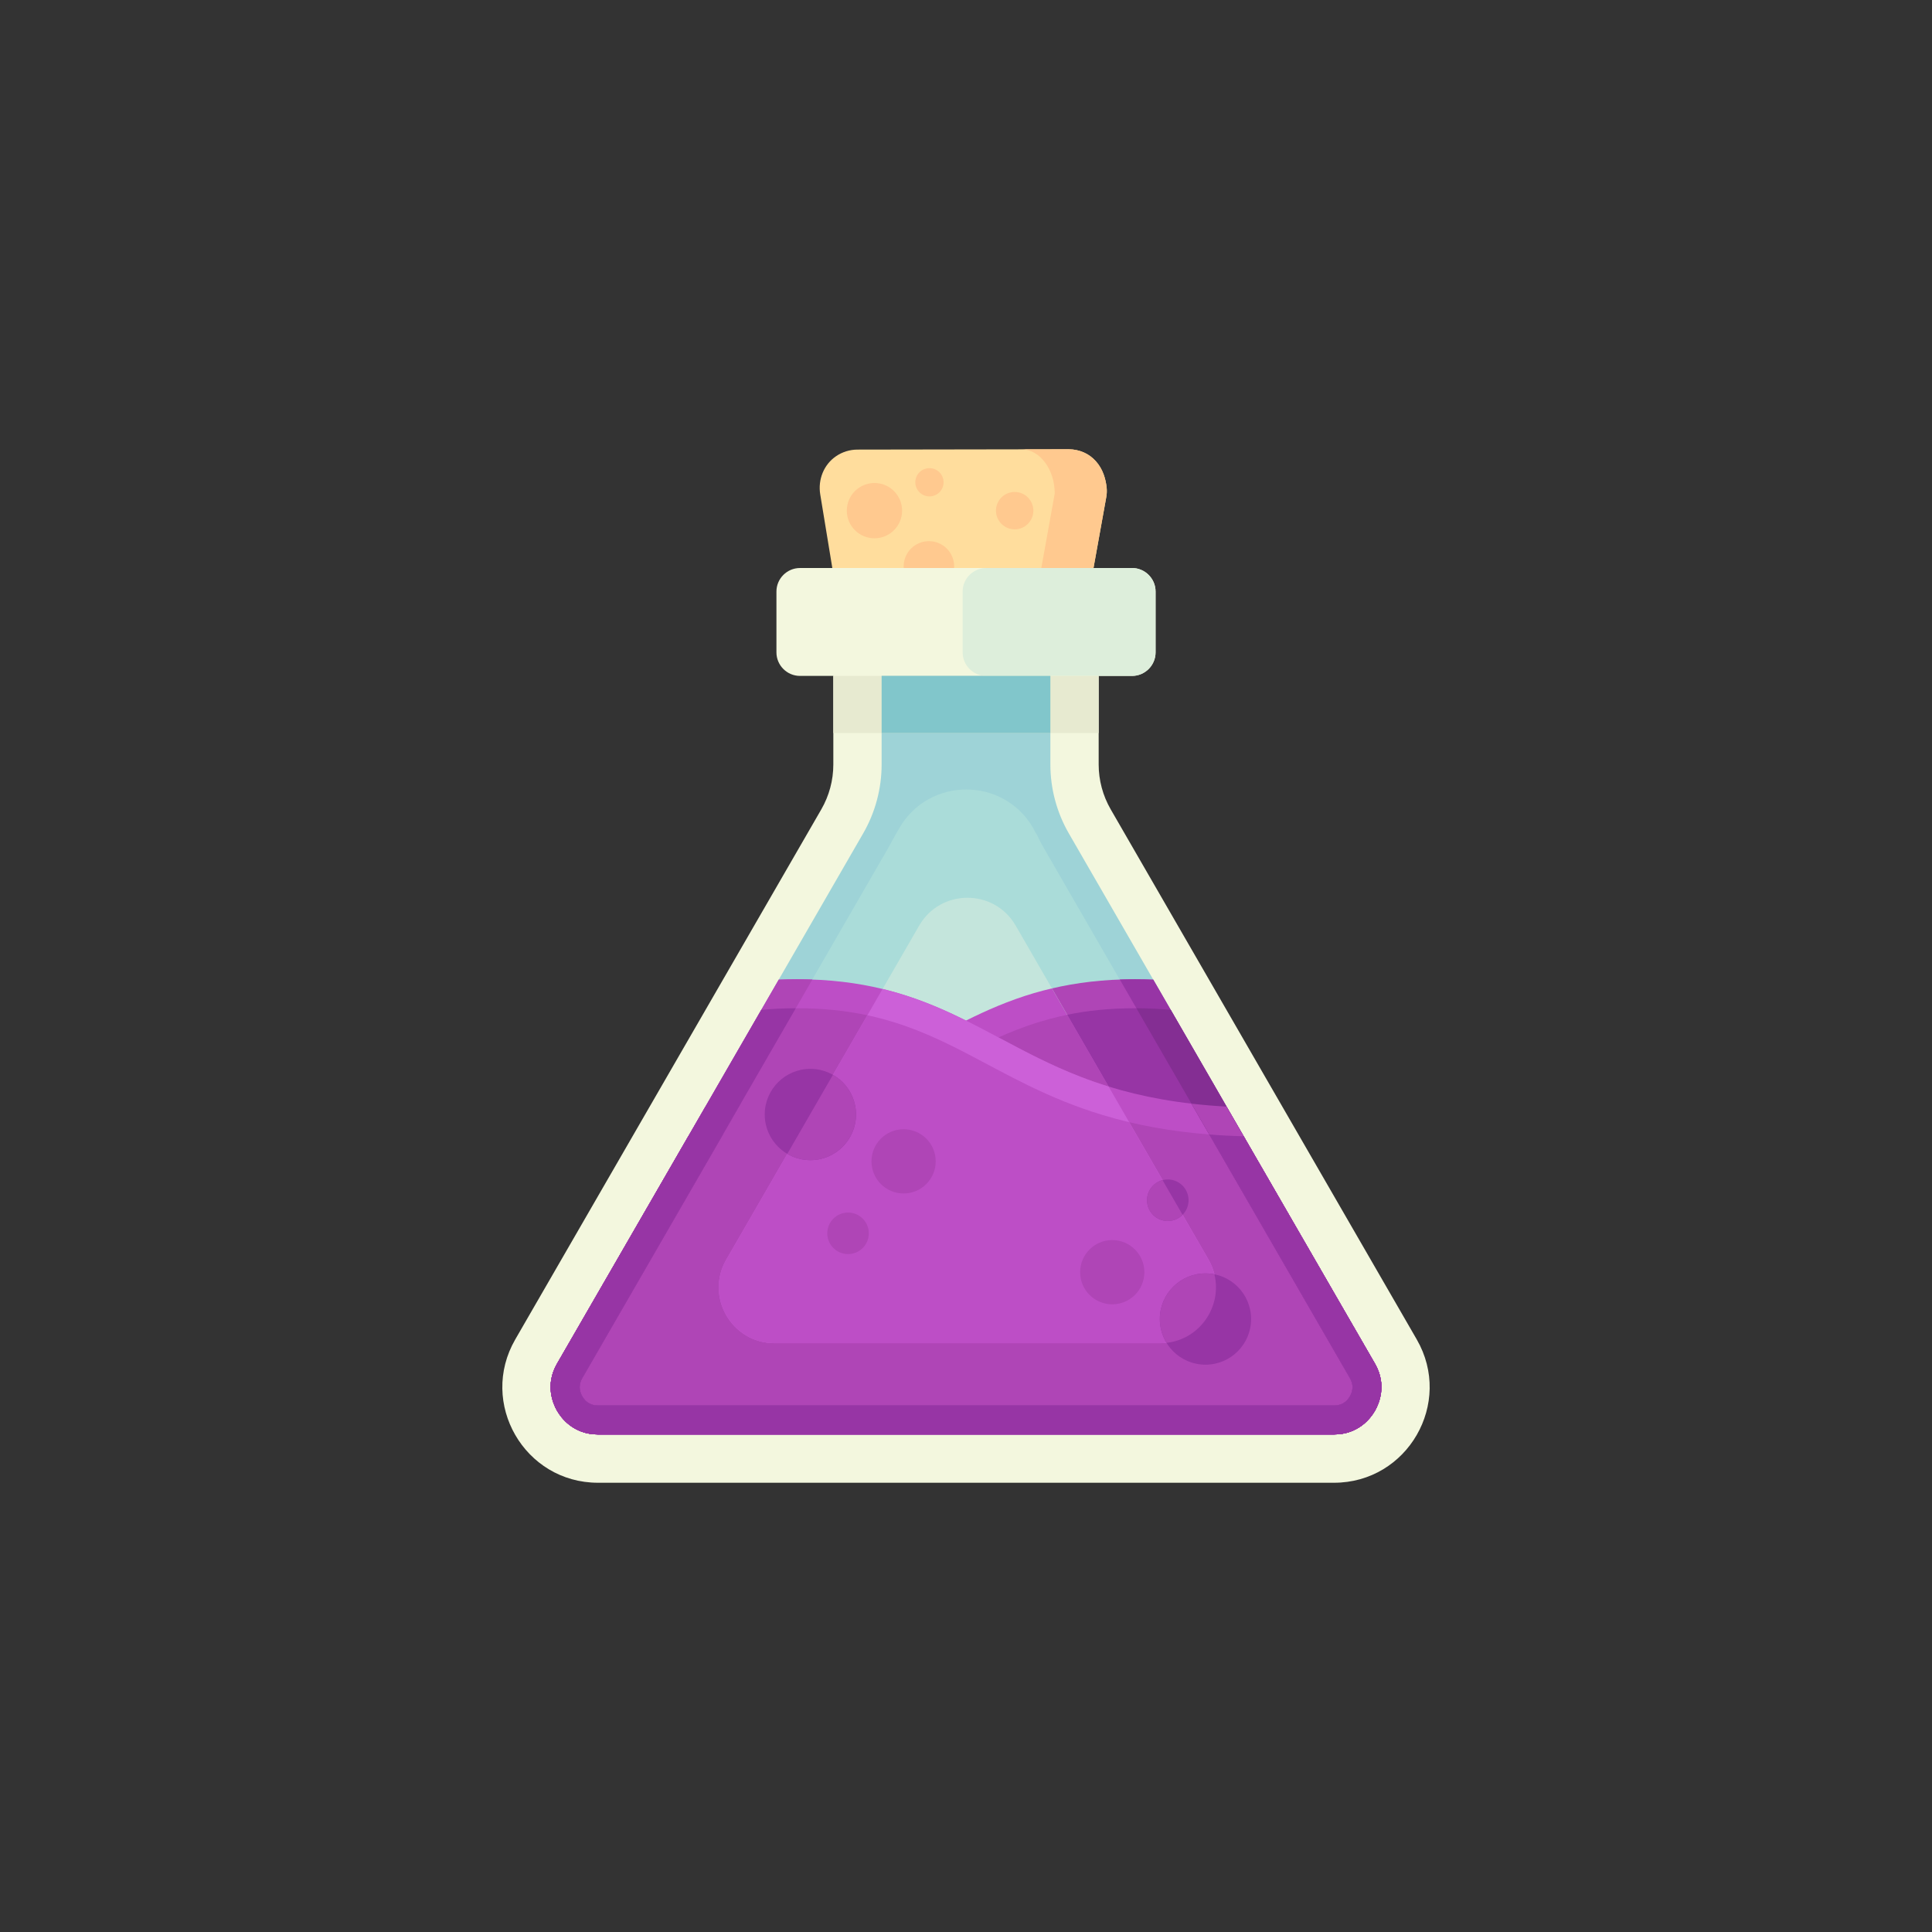 <?xml version="1.0" encoding="utf-8"?>
<!-- Generator: Adobe Illustrator 22.1.0, SVG Export Plug-In . SVG Version: 6.00 Build 0)  -->
<svg version="1.1" id="Layer_1" xmlns="http://www.w3.org/2000/svg" xmlns:xlink="http://www.w3.org/1999/xlink" x="0px" y="0px"
	 viewBox="0 0 1000 1000" style="enable-background:new 0 0 1000 1000;" xml:space="preserve">
<rect x="0" y="0" width="1000" height="1000" fill="#333333" stroke="none"/>
<style type="text/css">
	.st0{fill:#F3F7DE;}
	.st1{fill:#9ED3D7;}
	.st2{fill:#AADCD9;}
	.st3{fill:#AF45B6;}
	.st4{fill:#C4E5DC;}
	.st5{fill:#9735A5;}
	.st6{fill:#BD4EC6;}
	.st7{fill:#842E93;}
	.st8{fill:#FFDD9D;}
	.st9{fill:#FFC98F;}
	.st10{fill:#DDEEDB;}
	.st11{fill:#CC60D8;}
	.st12{fill:#E7EAD0;}
	.st13{fill:#81C6CB;}
</style>
<g>
	<path class="st0" d="M690.47,767.47H309.53c-38.07,0-61.87-41.22-42.83-74.19
		L425.11,418.92c4.08-7.07,6.22-15.08,6.22-23.24v-74.82h137.34v74.82
		c0,8.16,2.15,16.17,6.23,23.24l158.4,274.36
		C752.34,726.25,728.54,767.47,690.47,767.47z"/>
	<path class="st1" d="M711.65,730.24c-2.12,3.68-8.44,12.23-21.18,12.23H309.53
		c-12.74,0-19.06-8.55-21.18-12.23c-2.12-3.68-6.37-13.42,0-24.46
		l67.91-117.63l8.32-14.4l0.57-0.98l0.81-1.41l4.89-8.49l23.2-40.18
		l9.03-15.63l0.08-0.15l43.59-75.5c6.27-10.85,9.58-23.2,9.58-35.73
		v-49.82h87.34v49.82c0,12.53,3.31,24.88,9.58,35.73l43.59,75.5l0.08,0.15
		l9.03,15.63l23.2,40.18l4.89,8.49l0.81,1.41l0.57,0.98l8.32,14.4
		l67.91,117.63C718.02,716.82,713.77,726.56,711.65,730.24z"/>
	<path class="st2" d="M309.534,727.472c-3.626,0-6.379-1.587-8.182-4.717
		c-1.815-3.149-1.816-6.338-0.006-9.477l77.607-134.413l4.898-8.507
		l75.892-131.446c7.581-13.117,11.59-28.067,11.59-43.229v-34.82h57.34v34.82
		c0,15.16,4.009,30.11,11.593,43.234l75.897,131.455l6.269,10.879l76.231,132.031
		c1.809,3.135,1.808,6.323-0.007,9.472c-1.804,3.131-4.557,4.718-8.183,4.718
		H309.534z"/>
	<path class="st3" d="M711.654,730.243c-2.12,3.68-8.44,12.23-21.18,12.23H309.534
		c-12.74,0-19.06-8.55-21.18-12.23c-2.12-3.68-6.37-13.42,0-24.46
		l67.91-117.63l8.32-14.4l0.57-0.98
		c25.42-1.4,45.61-5.46,62.84-10.95c4.65-1.48,9.08-3.07,13.34-4.73
		c15.07-5.88,27.99-12.75,40.73-19.52c3.61-1.92,7.34-3.91,11.04-5.82
		c2.27-1.18,4.57-2.35,6.9-3.51c10.65-5.3,22.03-10.33,35.12-14.2
		c3.03-0.89,6.14-1.71,9.36-2.45c12.49-2.93,26.53-4.73,42.8-4.73
		h0.41c3.13,0,6.21,0.07,9.23,0.2l9.03,15.63l23.2,40.18l4.89,8.49
		l0.81,1.41l0.57,0.98l8.32,14.4l67.91,117.63
		C718.024,716.823,713.774,726.563,711.654,730.243z"/>
	<path class="st4" d="M475.754,479.103l-99.798,172.856
		c-11.105,19.234,2.776,43.276,24.985,43.276h199.597
		c22.209,0,36.09-24.042,24.985-43.276L525.725,479.103
		C514.62,459.87,486.859,459.87,475.754,479.103z"/>
	<path class="st5" d="M711.654,730.243c-2.12,3.68-8.44,12.23-21.18,12.23H309.534
		c-12.74,0-19.06-8.55-21.18-12.23c-2.12-3.68-6.37-13.42,0-24.46
		l67.91-117.63c23.92-0.67,43.74-3.52,60.81-7.7
		c4.41-1.07,8.63-2.23,12.69-3.47c28.66-8.73,49.36-21.1,70.24-31.91
		c13.46-6.98,27.01-13.3,42.81-17.58c3.04-0.82,6.17-1.57,9.4-2.23
		c10.57-2.17,22.2-3.42,35.45-3.4c6.59,0.01,12.67,0.3,18.29,0.83
		l23.2,40.18l4.89,8.49l1.38,2.39l8.32,14.4l67.91,117.63
		C718.024,716.823,713.774,726.563,711.654,730.243z"/>
	<path class="st6" d="M600.544,695.233H400.944c-22.21,0-36.09-24.04-24.99-43.27
		l52.04-90.14c4.65-1.48,9.08-3.07,13.34-4.73
		c15.07-5.88,27.99-12.75,40.73-19.52c3.61-1.92,7.34-3.91,11.04-5.82
		c2.27-1.18,4.57-2.35,6.9-3.51c10.65-5.3,22.03-10.33,35.12-14.2
		c3.03-0.89,6.14-1.71,9.36-2.45l81.04,140.37
		C636.634,671.193,622.744,695.233,600.544,695.233z"/>
	<path class="st3" d="M600.538,695.233H400.938c-22.21,0-36.09-24.04-24.98-43.27
		l41.28-71.51c4.41-1.07,8.63-2.23,12.69-3.47
		c28.66-8.73,49.36-21.1,70.24-31.91
		c13.46-6.98,27.01-13.3,42.81-17.58c3.04-0.82,6.17-1.57,9.4-2.23
		l73.14,126.7C636.628,671.193,622.748,695.233,600.538,695.233z"/>
	<path class="st6" d="M711.654,730.243c-2.12,3.68-8.44,12.23-21.18,12.23H309.534
		c-12.74,0-19.06-8.55-21.18-12.23c-2.12-3.68-6.37-13.42,0-24.46
		l67.91-117.63l8.32-14.4l0.57-0.98l0.81-1.41l4.89-8.49l23.2-40.18
		l9.03-15.63c3.02-0.13,6.1-0.2,9.24-0.2h0.4
		c16.84,0,31.28,1.92,44.1,5.02c2.95,0.72,5.82,1.5,8.61,2.33
		c12.86,3.84,24.07,8.8,34.57,14.03c2.33,1.16,4.63,2.33,6.9,3.51
		c3.69,1.91,7.43,3.9,11.04,5.82c12.98,6.9,26.15,13.9,41.58,19.85
		c4.55,1.76,9.29,3.42,14.28,4.96c16.83,5.2,36.5,9.04,61.05,10.39
		l0.57,0.98l8.32,14.4l67.91,117.63
		C718.024,716.823,713.774,726.563,711.654,730.243z"/>
	<path class="st3" d="M711.654,730.243c-2.12,3.68-8.44,12.23-21.18,12.23H309.534
		c-12.74,0-19.06-8.55-21.18-12.23c-2.12-3.68-6.37-13.42,0-24.46
		l67.91-117.63l8.32-14.4l1.38-2.39l4.89-8.49l23.2-40.18
		c5.62-0.53,11.7-0.82,18.29-0.83c13.72-0.02,25.71,1.32,36.58,3.63
		c3,0.64,5.92,1.36,8.76,2.14c15.59,4.27,29,10.54,42.32,17.44
		c21.05,10.9,41.92,23.38,70.93,32.12c4.3,1.3,8.78,2.51,13.47,3.63
		c0,0,0,0,0.01,0c16.73,3.98,36.1,6.68,59.33,7.33l67.91,117.63
		C718.024,716.823,713.774,726.563,711.654,730.243z"/>
	<path class="st5" d="M711.654,730.243c-2.12,3.68-8.44,12.23-21.18,12.23H309.534
		c-12.74,0-19.06-8.55-21.18-12.23c-2.12-3.68-6.37-13.42,0-24.46
		l67.91-117.63l8.32-14.4l0.57-0.98c6.4-0.35,12.47-0.87,18.24-1.55
		l-4.4,7.64l-4.81,8.34L301.384,713.283c-1.81,3.13-1.81,6.32,0.01,9.47
		c1.8,3.13,4.56,4.72,8.18,4.72h380.94c3.63,0,6.38-1.59,8.18-4.72
		c1.82-3.15,1.82-6.34,0.01-9.47l-72.79-126.08l-3.44-5.95l-5.77-10.01
		l-0.5-0.87l-28.01-48.51l-8.58-14.86c2.5-0.09,5.06-0.14,7.67-0.14h0.41
		c3.13,0,6.21,0.07,9.23,0.2l9.03,15.63l23.2,40.18l4.89,8.49
		l0.81,1.41l0.57,0.98l8.32,14.4l67.91,117.63
		C718.024,716.823,713.774,726.563,711.654,730.243z"/>
	<path class="st7" d="M711.654,730.243c-2.12,3.68-8.44,12.23-21.18,12.23H309.534
		c-12.74,0-19.06-8.55-21.18-12.23c-2.12-3.68-6.37-13.42,0-24.46
		l67.91-117.63c6.25-0.17,12.21-0.5,17.92-0.95L301.384,713.283
		c-1.81,3.13-1.81,6.32,0.01,9.47c1.8,3.13,4.56,4.72,8.18,4.72
		h380.94c3.63,0,6.38-1.59,8.18-4.72c1.82-3.15,1.82-6.34,0.01-9.47
		l-72.79-126.08l-3.44-5.95l-5.77-10.01l-0.5-0.87l-28.01-48.51
		c6.39,0.03,12.29,0.31,17.76,0.83l23.2,40.18l4.89,8.49l0.81,1.41
		l0.57,0.98l8.32,14.4l67.91,117.63
		C718.024,716.823,713.774,726.563,711.654,730.243z"/>
	<path class="st3" d="M711.654,730.243c-2.12,3.68-8.44,12.23-21.18,12.23H309.534
		c-12.74,0-19.06-8.55-21.18-12.23c-2.12-3.68-6.37-13.42,0-24.46
		l67.91-117.63l8.32-14.4l0.57-0.98l0.81-1.41l4.89-8.49l23.2-40.18
		l9.03-15.63c3.02-0.13,6.1-0.2,9.24-0.2h0.4
		c2.64,0,5.23,0.05,7.75,0.14l-8.58,14.86l-28,48.5l-0.5,0.86l-4.4,7.64
		l-4.81,8.34L301.384,713.283c-1.81,3.13-1.81,6.32,0.01,9.47
		c1.8,3.13,4.56,4.72,8.18,4.72h380.94c3.63,0,6.38-1.59,8.18-4.72
		c1.82-3.15,1.82-6.34,0.01-9.47l-72.79-126.08l-3.44-5.95l-5.77-10.01
		c5.74,0.67,11.78,1.18,18.15,1.53l0.57,0.98l8.32,14.4l67.91,117.63
		C718.024,716.823,713.774,726.563,711.654,730.243z"/>
	<path class="st5" d="M711.654,730.243c-2.12,3.68-8.44,12.23-21.18,12.23H309.534
		c-12.74,0-19.06-8.55-21.18-12.23c-2.12-3.68-6.37-13.42,0-24.46
		l67.91-117.63l37.79-65.46c5.49-0.52,11.42-0.81,17.84-0.83
		L301.384,713.283c-1.81,3.13-1.81,6.32,0.01,9.47
		c1.8,3.13,4.56,4.72,8.18,4.72h380.94c3.63,0,6.38-1.59,8.18-4.72
		c1.82-3.15,1.82-6.34,0.01-9.47l-72.79-126.08
		c5.68,0.46,11.62,0.78,17.83,0.95l67.91,117.63
		C718.024,716.823,713.774,726.563,711.654,730.243z"/>
	<path class="st1" d="M536.515,354.863l-0.231,76.75l-1.479-2.96
		c-15.41-26.68-53.93-26.68-69.33,0l-3.3,5.72v-79.51H536.515z"/>
	<g>
		<g>
			<path class="st8" d="M572.585,257.431l-8.92,49.515
				c0.011,6.534-2.056,12.446-5.378,16.64c-3.617,3.863-8.76,6.291-14.434,6.3
				l-90.499,0.146c-10.919,0.018-19.863-8.897-19.881-19.817l-8.924-54.34
				c-1.249-7.608,1.826-15.416,8.203-19.749c3.166-2.151,6.979-3.413,11.073-3.419
				l109.241-0.177c2.837-0.005,5.543,0.596,7.994,1.679
				c4.785,2.115,8.325,6.278,10.139,11.186c0.789,2.135,1.335,4.456,1.59,6.898
				C572.968,254.005,572.89,255.736,572.585,257.431z"/>
			<path class="st9" d="M572.594,257.379l-8.93,49.567
				c0.011,6.534-2.056,12.446-5.378,16.64c-3.249,3.469-7.716,5.773-12.703,6.211
				c-0.565,0.062-1.142,0.088-1.732,0.089l-24.369,0.039
				c9.458-0.015,17.179-10.345,17.159-22.935l9.287-51.553
				c-0.02-12.59-7.775-22.882-17.233-22.867l24.369-0.039
				c2.837-0.005,5.543,0.596,7.994,1.679c4.786,2.115,8.325,6.279,10.14,11.186
				c0.862,2.333,1.434,4.887,1.653,7.579
				C572.972,254.445,572.856,255.926,572.594,257.379z"/>
			<circle class="st9" cx="480.804" cy="293.168" r="13.071"/>
			<circle class="st9" cx="481.081" cy="249.626" r="7.315"/>
			<circle class="st9" cx="452.615" cy="264.31" r="14.312"/>
			<circle class="st9" cx="525.191" cy="264.31" r="9.679"/>
		</g>
		<path class="st0" d="M598.125,306.185v31.482c0,6.702-5.48,12.182-12.182,12.182H414.064
			c-6.701,0-12.182-5.48-12.182-12.182v-31.482c0-6.701,5.48-12.182,12.182-12.182
			h171.879C592.645,294.004,598.125,299.484,598.125,306.185z"/>
		<path class="st10" d="M598.125,306.185v31.482c0,6.702-5.48,12.182-12.182,12.182h-75.491
			c-6.701,0-12.192-5.48-12.192-12.182v-31.482c0-6.701,5.491-12.182,12.192-12.182
			h75.491C592.645,294.004,598.125,299.484,598.125,306.185z"/>
	</g>
	<path class="st11" d="M600.534,695.233H400.944c-22.21,0-36.09-24.04-24.99-43.27
		l80.87-140.08c2.95,0.72,5.82,1.5,8.61,2.33
		c12.86,3.84,24.07,8.8,34.57,14.03c2.33,1.16,4.63,2.33,6.9,3.51
		c3.69,1.91,7.43,3.9,11.04,5.82c12.98,6.9,26.15,13.9,41.58,19.85
		c4.55,1.76,9.29,3.42,14.28,4.96l51.72,89.58
		C636.624,671.193,622.744,695.233,600.534,695.233z"/>
	<path class="st6" d="M603.784,695.053c-1.07,0.12-2.17,0.18-3.29,0.18H400.904
		c-22.21,0-36.09-24.04-24.99-43.27l31.59-54.73l23.62-40.9l17.8-30.84
		c3,0.64,5.92,1.36,8.76,2.14c15.59,4.27,29,10.54,42.32,17.44
		c21.05,10.9,41.92,23.38,70.93,32.12c4.3,1.3,8.78,2.51,13.47,3.63
		c0,0,0,0,0.01,0l17.32,30.01l10.36,17.94v0.01l13.39,23.18
		c1.43,2.48,2.44,5.03,3.08,7.6
		C632.624,675.973,621.294,693.123,603.784,695.053z"/>
	<circle class="st5" cx="419.449" cy="576.863" r="23.625"/>
	<circle class="st3" cx="467.699" cy="601.113" r="16.625"/>
	<circle class="st3" cx="438.949" cy="638.363" r="10.75"/>
	<circle class="st5" cx="623.949" cy="682.738" r="23.625"/>
	<circle class="st3" cx="575.699" cy="658.488" r="16.625"/>
	<circle class="st5" cx="604.449" cy="621.238" r="10.75"/>
	<path class="st3" d="M443.074,576.863c0,13.05-10.58,23.62-23.62,23.62
		c-4.36,0-8.45-1.18-11.95-3.25l23.62-40.9
		C438.264,560.383,443.074,568.063,443.074,576.863z"/>
	<path class="st3" d="M603.784,695.053c-2.19-3.58-3.46-7.8-3.46-12.31
		c0-13.05,10.58-23.63,23.63-23.63c1.58,0,3.12,0.16,4.61,0.45
		C632.624,675.973,621.294,693.123,603.784,695.053z"/>
	<path class="st3" d="M612.094,628.773v0.01c-1.94,1.98-4.65,3.2-7.64,3.2
		c-5.94,0-10.76-4.81-10.76-10.74c0-5,3.42-9.21,8.04-10.41L612.094,628.773z
		"/>
	<rect x="431.33" y="349.85" class="st12" width="137.34" height="29.58"/>
	<rect x="456.33" y="349.85" class="st13" width="87.34" height="29.58"/>
</g>
</svg>
